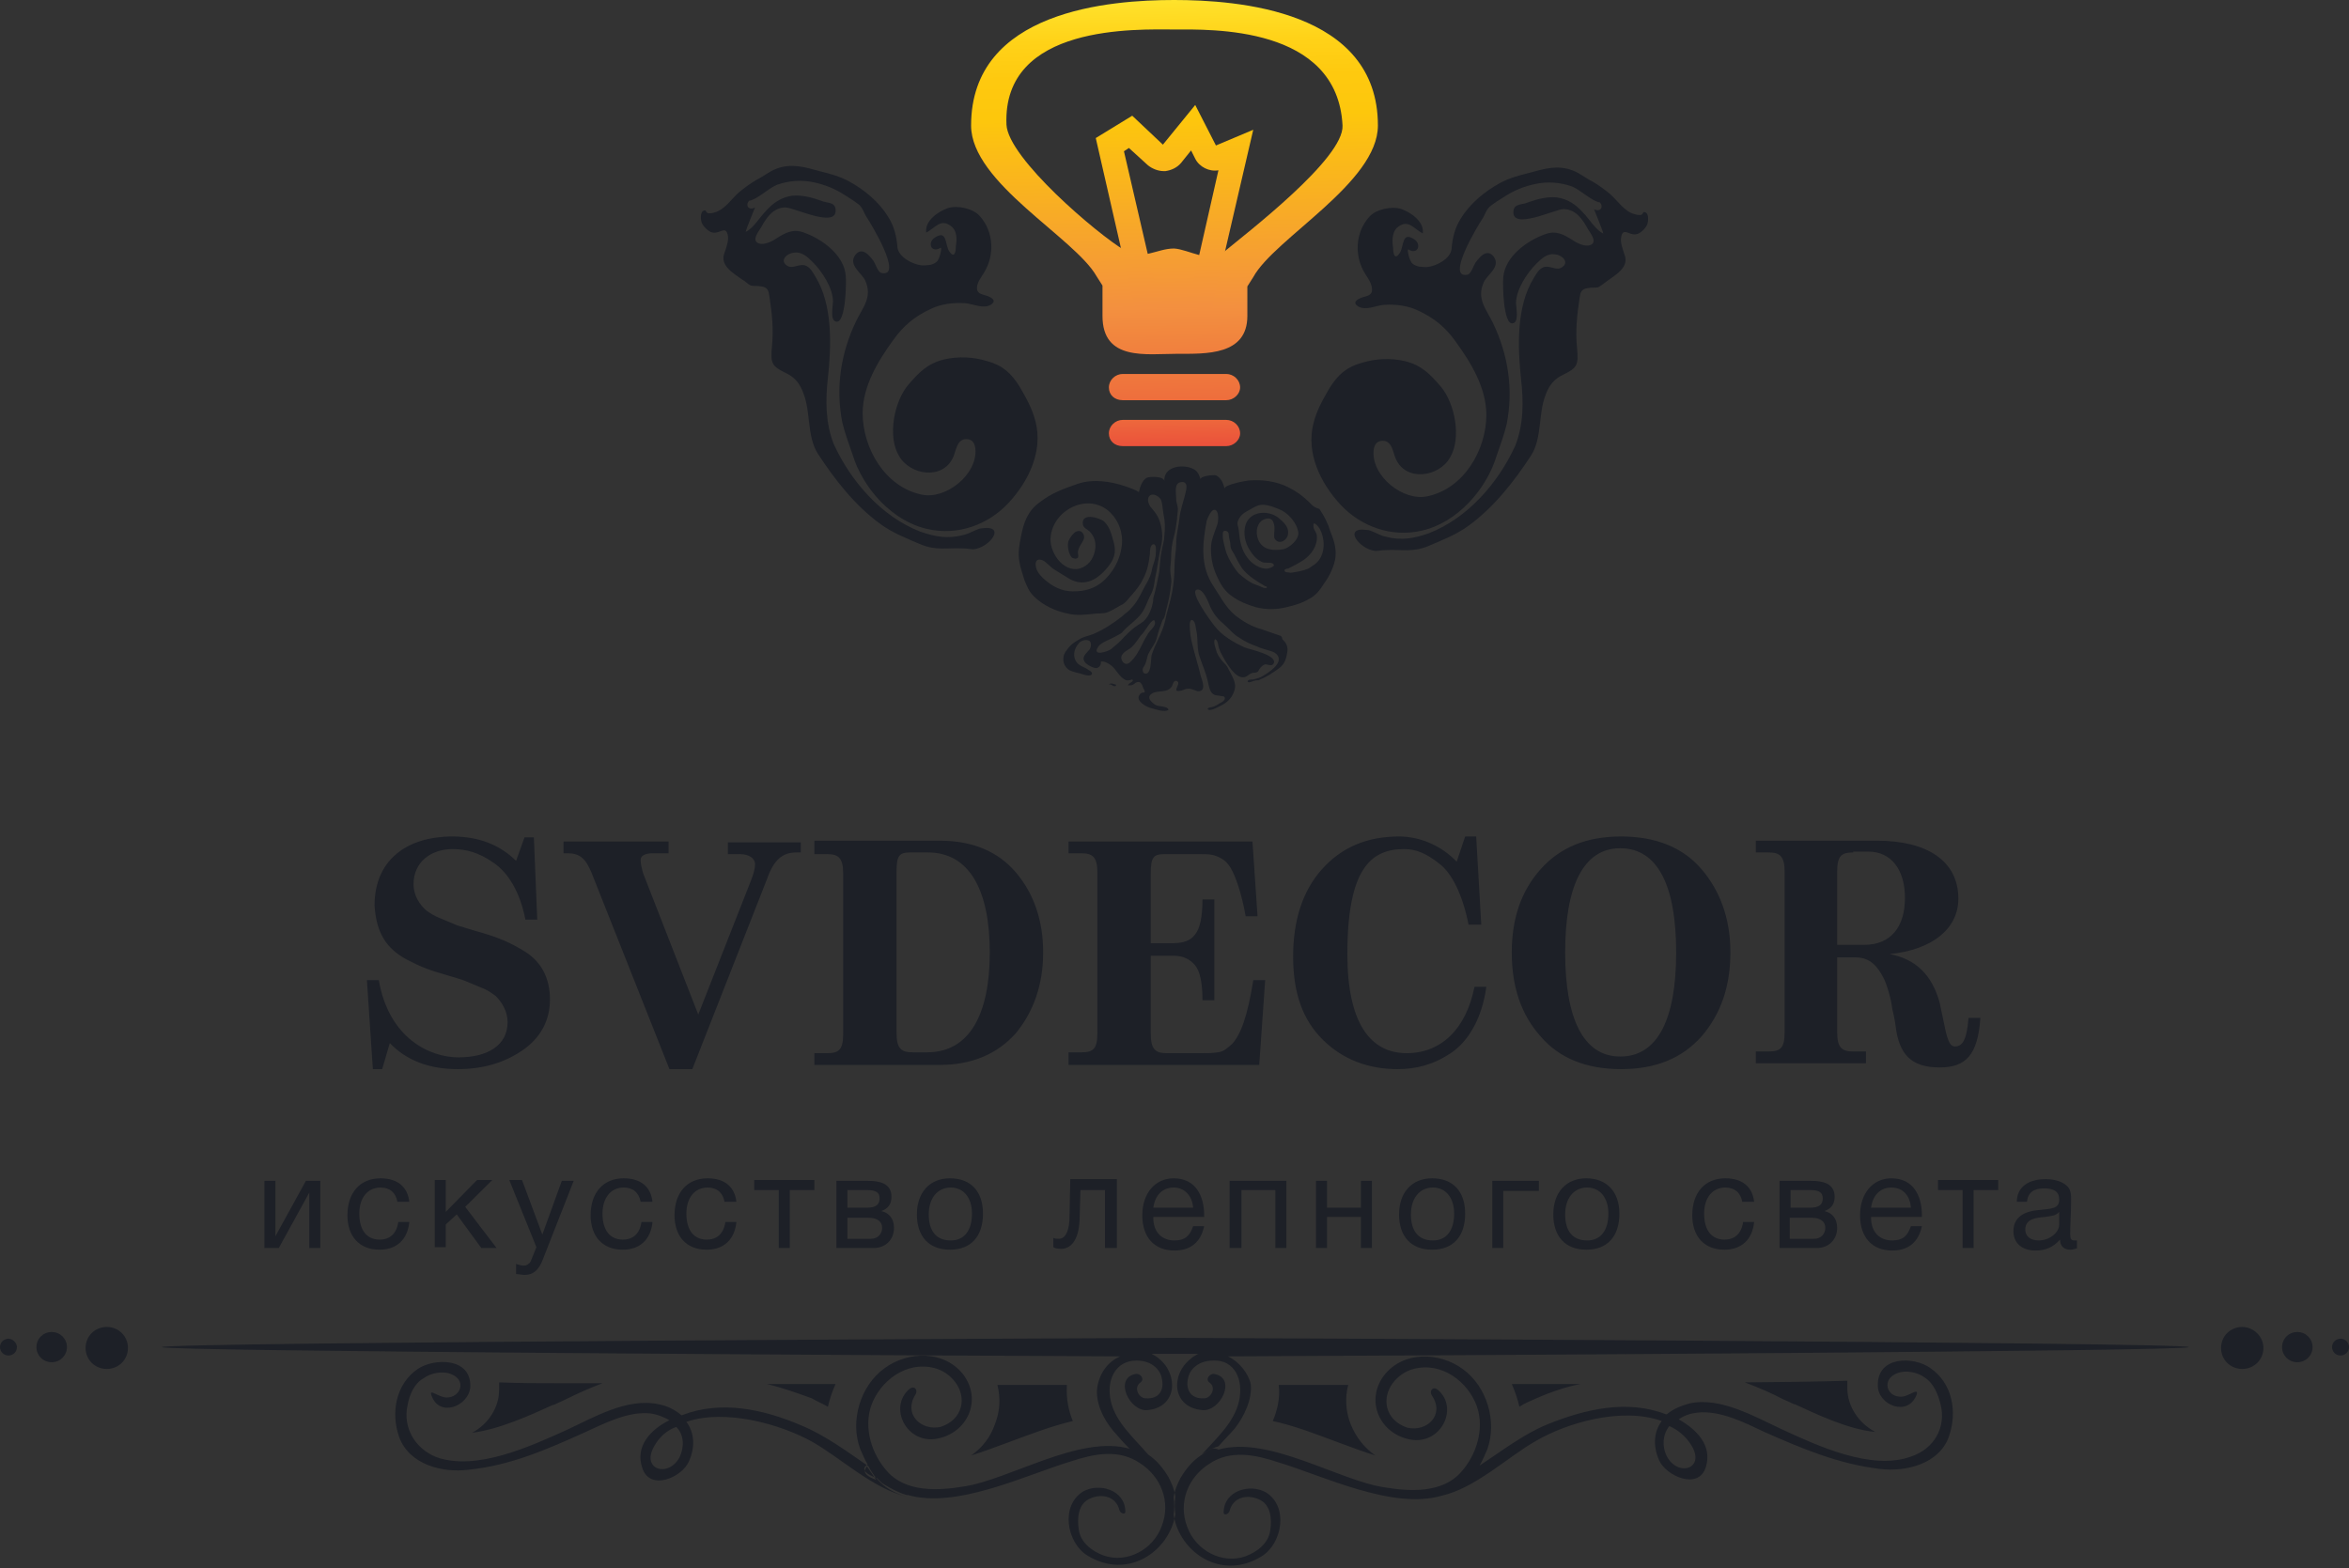 <svg width="358" height="239" viewBox="0 0 358 239" fill="none" xmlns="http://www.w3.org/2000/svg">
<rect x="0" y="0" width="358" height="239" fill="#333333" stroke="none"/>
<path d="M10.203 205.333C10.203 206.613 9.17 207.637 7.878 207.637C6.587 207.637 5.553 206.613 5.553 205.333C5.553 204.052 6.587 203.028 7.878 203.028C9.17 203.028 10.203 204.052 10.203 205.333ZM138.189 228.119C133.152 226.967 128.115 222.23 123.854 219.798C119.075 217.11 110.551 214.678 104.61 216.726C105.773 218.262 106.031 220.438 104.998 222.742C103.965 225.175 99.057 227.351 97.895 223.766C96.732 220.438 99.186 217.878 102.027 216.47C101.123 215.958 100.09 215.574 99.186 215.446C95.699 215.062 92.083 216.982 88.983 218.39C83.301 220.95 77.748 223.382 71.419 224.022C67.416 224.534 62.379 223.254 60.829 219.03C59.538 215.318 60.312 210.965 63.67 208.661C66.124 206.997 71.807 206.869 71.677 211.349C71.548 214.293 66.899 216.214 65.737 212.629C65.349 211.605 66.899 213.013 68.061 213.013C70.257 213.013 71.161 210.325 68.707 209.429C67.416 208.917 65.608 209.301 64.574 210.069C63.154 210.837 62.379 212.629 62.12 214.165C61.346 217.622 63.283 220.822 66.511 222.102C72.582 224.278 80.847 220.438 86.271 218.006C90.404 216.086 95.57 213.013 100.348 214.037C101.769 214.293 102.931 214.934 103.835 215.702C103.835 215.702 103.835 215.702 103.965 215.702C109.905 213.397 116.363 214.806 122.045 217.238C125.791 218.774 129.019 221.206 132.377 223.51C133.669 226.071 135.735 227.479 138.189 228.119ZM103.061 217.494C101.64 218.006 100.478 219.03 99.703 220.438C97.636 224.022 101.898 225.303 103.577 222.102C104.352 220.438 104.223 218.646 103.061 217.494ZM1.291 204.052C0.646 204.052 0 204.564 0 205.333C0 205.973 0.517 206.613 1.291 206.613C1.937 206.613 2.583 206.101 2.583 205.333C2.583 204.692 1.937 204.052 1.291 204.052ZM265.917 210.709C267.983 211.477 270.05 212.373 271.729 213.269C272.374 213.525 272.891 213.781 273.408 214.037H273.537C276.895 215.574 281.673 217.878 285.806 218.262C283.352 216.982 281.544 214.421 281.544 211.605C281.544 211.221 281.544 210.837 281.544 210.453C278.574 210.581 267.983 210.709 265.917 210.709ZM16.273 202.26C14.465 202.26 13.044 203.668 13.044 205.461C13.044 207.253 14.465 208.661 16.273 208.661C18.081 208.661 19.501 207.253 19.501 205.461C19.501 203.668 18.081 202.26 16.273 202.26ZM187.136 206.741C218.778 206.613 333.591 205.973 333.591 205.333C333.591 204.564 180.033 203.924 179.129 203.924C178.354 203.924 24.667 204.564 24.667 205.333C24.667 205.973 138.447 206.613 170.734 206.741C168.926 207.509 167.635 209.173 167.247 211.349C166.86 213.653 168.152 216.342 169.701 218.134C170.476 219.03 171.251 219.926 172.155 220.822C164.535 218.646 153.816 225.559 146.842 226.583C142.968 227.223 138.06 227.479 135.219 224.278C132.894 221.718 131.602 217.75 132.765 214.293C134.056 210.581 138.06 207.381 142.451 208.533C144.905 209.173 147.1 211.733 146.455 214.421C146.067 215.958 144.905 216.982 143.355 217.494C140.385 218.134 137.672 215.574 139.481 212.629C139.997 211.861 139.351 211.093 138.576 211.733C135.348 214.549 138.189 220.182 142.838 219.286C147.488 218.39 149.683 213.397 146.842 209.557C143.872 205.717 138.318 205.973 134.831 208.533C131.086 211.221 129.536 216.598 131.086 220.822C131.473 221.718 131.861 222.614 132.248 223.254C131.602 223.51 131.086 224.406 133.669 225.303C133.798 225.431 134.315 225.943 134.444 226.071C137.285 227.863 138.706 227.991 138.318 227.863C145.809 230.039 156.399 224.791 163.244 222.742C166.731 221.59 170.476 220.822 173.705 222.998C176.934 225.047 178.483 228.887 177.063 232.599C175.771 236.184 171.768 238.36 168.152 237.08C166.473 236.44 164.665 235.16 164.406 233.111C164.148 231.447 164.277 229.143 166.214 228.375C168.022 227.607 170.089 228.119 170.605 230.167C170.734 230.679 171.509 230.935 171.509 230.423C171.509 227.095 167.506 225.943 165.052 227.351C161.565 229.527 162.598 235.16 165.698 237.08C171.897 240.92 178.225 236.44 179.129 230.807C179 229.911 179 229.015 179.129 228.119C179 227.095 178.613 226.199 178.096 225.175C177.192 223.638 176.159 222.486 174.996 221.718C172.801 219.158 170.089 216.854 169.314 213.653C168.539 210.453 169.96 207.381 173.188 207.381C175.9 207.381 176.934 209.173 177.063 210.069C177.45 211.733 176.804 213.269 174.609 213.141C173.576 213.141 172.672 211.477 173.834 210.709C174.48 210.197 173.834 209.301 173.059 209.429C169.701 210.069 172.155 215.19 174.867 214.934C179.387 214.549 179.646 209.557 176.675 207.125C176.288 206.741 175.9 206.613 175.513 206.357C177.838 206.357 179.258 206.357 179.258 206.357C179.387 206.357 180.55 206.357 182.616 206.357C182.229 206.613 181.841 206.741 181.454 207.125C178.354 209.557 178.613 214.549 183.262 214.934C185.974 215.19 188.557 210.069 185.07 209.429C184.424 209.301 183.649 210.197 184.295 210.709C185.457 211.477 184.553 213.141 183.52 213.141C181.325 213.269 180.679 211.605 181.066 210.069C181.196 209.173 182.229 207.381 184.941 207.381C188.17 207.253 189.59 210.325 188.815 213.653C188.04 216.854 185.457 219.158 183.133 221.718C183.908 221.206 184.812 220.694 185.716 220.438C186.491 219.542 187.395 218.646 188.17 217.75C189.59 215.958 190.882 213.269 190.623 210.965C190.236 209.301 188.815 207.509 187.136 206.741ZM148.004 221.846C149.683 221.334 151.75 220.566 153.816 219.798C156.916 218.646 160.273 217.366 163.502 216.598C162.856 215.062 162.469 213.141 162.598 211.093C159.499 211.093 155.882 211.093 152.008 211.093C152.525 213.141 152.395 215.19 151.62 217.11C150.975 219.03 149.683 220.694 148.004 221.846ZM350.122 203.028C348.83 203.028 347.797 204.052 347.797 205.333C347.797 206.613 348.83 207.637 350.122 207.637C351.413 207.637 352.447 206.613 352.447 205.333C352.447 204.052 351.413 203.028 350.122 203.028ZM341.727 202.26C339.919 202.26 338.499 203.668 338.499 205.461C338.499 207.253 339.919 208.661 341.727 208.661C343.535 208.661 344.956 207.253 344.956 205.461C344.956 203.668 343.406 202.26 341.727 202.26ZM356.709 204.052C356.063 204.052 355.417 204.564 355.417 205.333C355.417 205.973 355.934 206.613 356.709 206.613C357.354 206.613 358 206.101 358 205.333C358 204.692 357.483 204.052 356.709 204.052ZM71.936 218.39C76.069 217.878 80.847 215.702 84.205 214.165H84.334C84.851 213.909 85.496 213.653 86.013 213.397C87.821 212.501 89.758 211.605 91.825 210.837C89.758 210.837 87.692 210.837 85.496 210.837C82.268 210.837 79.168 210.837 76.069 210.709C76.069 211.093 76.069 211.477 76.069 211.861C76.069 214.549 74.39 217.11 71.936 218.39ZM234.146 213.141C236.471 212.117 238.796 211.349 240.862 210.965C237.246 210.965 233.759 210.965 230.401 210.965C230.918 212.117 231.305 213.269 231.563 214.421C232.338 213.909 233.242 213.525 234.146 213.141ZM126.178 214.421C126.437 213.269 126.824 212.117 127.341 210.965C123.854 210.965 120.367 210.965 116.88 210.965C119.075 211.477 121.271 212.245 123.724 213.141C124.37 213.525 125.274 213.909 126.178 214.421ZM203.797 219.798C205.863 220.566 207.929 221.334 209.608 221.846C207.929 220.694 206.638 219.03 205.863 217.11C205.088 215.19 204.959 213.013 205.475 211.093C201.601 211.093 197.985 211.093 194.885 211.093C195.144 213.141 194.627 215.062 193.981 216.598C197.468 217.366 200.697 218.646 203.797 219.798ZM185.716 220.95C193.335 218.774 204.055 225.687 211.029 226.711C214.903 227.351 219.811 227.607 222.652 224.406C224.977 221.846 226.268 217.878 225.106 214.421C223.815 210.709 219.811 207.509 215.42 208.661C212.966 209.301 210.771 211.861 211.416 214.549C211.804 216.086 212.966 217.11 214.516 217.622C217.486 218.262 220.198 215.702 218.261 212.757C217.745 211.989 218.39 211.221 219.165 211.861C222.394 214.678 219.553 220.31 214.903 219.414C210.254 218.518 208.058 213.525 210.9 209.685C213.87 205.845 219.424 206.101 222.911 208.661C226.656 211.349 228.206 216.726 226.656 220.95C226.268 221.846 225.881 222.742 225.494 223.382C228.851 221.206 232.08 218.646 235.825 217.11C241.508 214.806 247.965 213.269 253.906 215.574C253.906 215.574 253.906 215.574 254.035 215.574C254.939 214.806 256.102 214.293 257.522 213.909C262.172 212.885 267.467 215.958 271.6 217.878C276.895 220.31 285.289 224.278 291.359 221.974C294.717 220.822 296.654 217.622 295.75 214.037C295.363 212.501 294.717 210.837 293.297 209.941C292.263 209.173 290.455 208.789 289.164 209.301C286.71 210.197 287.485 213.013 289.81 212.885C290.843 212.885 292.392 211.477 292.134 212.501C290.843 216.086 286.193 214.165 286.193 211.221C286.064 206.613 291.747 206.741 294.201 208.533C297.558 210.837 298.333 215.19 297.042 218.902C295.621 223.126 290.455 224.406 286.452 223.894C280.123 223.126 274.699 220.822 268.887 218.262C265.917 216.854 262.172 214.934 258.685 215.318C257.652 215.446 256.747 215.702 255.843 216.342C258.556 217.878 261.009 220.31 259.976 223.638C258.814 227.223 253.906 224.919 252.873 222.614C251.84 220.31 252.098 218.134 253.26 216.598C247.19 214.421 238.796 216.854 234.017 219.67C229.755 222.102 224.848 226.839 219.682 227.991C212.191 230.167 201.601 224.919 194.756 222.87C191.269 221.718 187.524 220.95 184.295 223.126C181.066 225.175 179.517 229.015 180.937 232.727C182.229 236.312 186.232 238.488 189.848 237.208C191.527 236.568 193.335 235.288 193.594 233.239C193.852 231.575 193.723 229.271 191.786 228.503C189.978 227.735 187.911 228.247 187.395 230.295C187.266 230.807 186.491 231.063 186.491 230.551C186.491 227.223 190.494 226.071 192.948 227.479C196.435 229.655 195.402 235.288 192.302 237.208C186.103 241.048 179.775 236.568 178.871 230.935C179 230.039 179 229.143 178.871 228.247C179 227.223 179.387 226.327 179.904 225.303C180.808 223.766 181.841 222.614 183.004 221.846C184.166 221.206 184.553 220.438 185.716 220.95ZM254.035 221.974C255.714 225.175 259.976 223.894 257.781 220.31C257.006 219.03 255.843 218.006 254.423 217.366C253.39 218.646 253.26 220.438 254.035 221.974ZM132.119 223.51C131.99 223.766 130.957 224.663 133.54 225.559L132.119 223.51Z" fill="#1D2027"/>
<path d="M79.556 160.144C76.714 162.064 73.486 162.961 69.74 162.961C65.478 162.961 61.991 161.68 59.408 158.992L58.246 162.961H56.825L55.921 149.391H57.73C59.279 158.352 65.608 161.168 69.869 161.168C74.26 161.168 77.36 159.376 77.36 155.792C77.36 154.128 76.456 152.719 75.552 151.823C75.035 151.439 74.39 150.927 73.356 150.543C72.452 150.159 71.548 149.775 70.903 149.519C70.257 149.263 69.353 149.007 68.061 148.623C65.349 147.855 64.058 147.343 61.862 146.191C58.892 144.527 57.342 142.222 57.084 137.998C57.084 131.213 61.862 127.501 68.965 127.501C72.969 127.501 76.198 128.781 78.651 131.213L79.943 127.629H81.364L81.88 140.174H80.072C79.297 136.078 77.489 133.006 75.165 131.469C72.969 129.933 71.032 129.421 68.965 129.421C65.737 129.421 63.025 131.341 63.025 134.798C63.025 136.462 63.929 137.87 64.962 138.766C65.478 139.15 66.253 139.662 67.287 140.046L69.74 141.07L72.711 141.966C75.939 142.863 77.748 143.631 80.201 145.167C82.526 146.703 83.817 149.135 83.817 152.335C83.817 155.536 82.397 158.224 79.556 160.144ZM122.045 129.933H121.4C119.204 129.933 117.913 131.085 116.88 134.03L105.514 162.961H102.027L90.146 133.006C89.242 130.829 88.338 130.061 86.53 130.061H85.884V128.269H101.898V130.061H99.445C98.282 130.061 97.636 130.445 97.636 131.085C97.636 131.597 97.766 132.237 98.024 133.134L106.419 154.64L114.426 134.286C114.813 133.262 115.071 132.493 115.071 131.725C115.071 130.829 114.167 130.189 112.747 130.189H110.939V128.397H122.045V129.933ZM124.112 128.141H143.226C148.263 128.141 152.137 129.805 154.849 133.006C157.561 136.206 158.982 140.302 158.982 145.167C158.982 150.031 157.561 154.128 154.849 157.456C152.008 160.656 148.134 162.32 143.226 162.32H124.112V160.528H126.049C127.857 160.528 128.503 160.016 128.503 157.584V133.134C128.503 130.701 127.728 130.189 126.049 130.189H124.112V128.141ZM138.706 129.933C137.027 129.933 136.639 130.445 136.639 132.878V157.456C136.639 159.888 137.414 160.4 139.093 160.4H141.289C147.746 160.4 150.846 154.64 150.846 145.167C150.846 135.694 147.746 129.933 141.418 129.933H138.706ZM162.856 162.192V160.4H164.794C166.602 160.4 167.247 159.888 167.247 157.456V133.006C167.247 130.573 166.473 130.061 164.794 130.061H162.856V128.269H190.882L191.657 139.662H189.849C189.203 136.078 188.299 133.518 187.524 132.237C187.136 131.597 186.62 131.085 186.103 130.829C184.941 130.189 184.295 130.189 182.745 130.189H177.45C175.771 130.189 175.384 130.701 175.384 133.134V143.759H178.871C180.292 143.759 181.454 143.375 182.1 142.478C182.874 141.582 183.262 139.79 183.262 137.102H185.07V152.463H183.262C183.262 149.775 182.874 147.983 182.1 147.087C181.325 146.191 180.292 145.679 178.871 145.679H175.384V157.584C175.384 160.016 176.159 160.528 177.838 160.528H183.004C184.295 160.528 184.683 160.528 185.587 160.4C186.62 160.272 187.007 159.76 187.782 159.12C189.074 157.712 190.107 155.024 191.011 149.391H192.819L191.915 162.32H162.856V162.192ZM222.007 131.341L223.298 127.501H224.977L225.752 140.942H223.815C222.911 136.334 221.232 133.006 219.294 131.597C217.357 130.061 215.807 129.421 213.999 129.421C208.962 129.421 205.346 132.365 205.346 145.423C205.346 155.92 208.833 160.528 214.387 160.528C219.553 160.528 223.427 156.944 224.719 150.415H226.527C225.881 155.152 223.815 158.736 221.102 160.528C218.39 162.32 215.807 162.961 212.966 162.961C208.446 162.961 204.571 161.424 201.601 158.48C198.501 155.408 197.081 151.311 197.081 145.807C197.081 140.302 198.501 135.822 201.472 132.493C204.442 129.165 208.317 127.501 213.224 127.501C216.453 127.501 219.682 128.909 222.007 131.341ZM263.722 145.167C263.722 150.287 262.301 154.512 259.33 157.968C256.36 161.296 252.356 162.961 247.061 162.961C241.766 162.961 237.633 161.296 234.792 157.968C231.822 154.64 230.401 150.415 230.401 145.167C230.401 140.046 231.822 135.822 234.792 132.493C237.763 129.165 241.766 127.501 247.061 127.501C252.356 127.501 256.489 129.165 259.33 132.493C262.172 135.822 263.722 140.046 263.722 145.167ZM238.538 145.167C238.538 155.152 241.25 161.04 246.932 161.04C252.744 161.04 255.456 155.152 255.456 145.167C255.456 135.182 252.744 129.293 246.932 129.293C241.25 129.293 238.538 135.182 238.538 145.167ZM301.82 155.152C301.433 160.784 299.625 162.704 295.621 162.704C291.23 162.704 289.422 160.656 288.906 156.432C288.776 155.28 288.518 154.384 288.389 153.744C288.26 152.463 287.614 150.159 287.097 149.135C286.193 147.343 285.031 145.935 282.836 145.935H279.994V157.328C279.994 159.76 280.769 160.272 282.448 160.272H284.385V162.064H267.596V160.272H269.533C271.341 160.272 271.987 159.76 271.987 157.328V132.878C271.987 130.445 271.212 129.933 269.533 129.933H267.596V128.141H286.064C293.684 128.141 298.463 131.213 298.463 136.974C298.463 141.582 294.459 144.783 288.001 145.423C292.005 146.191 294.459 148.623 295.621 152.848C295.75 153.616 296.009 154.64 296.267 155.92C296.784 158.608 297.171 159.504 297.946 159.504C299.108 159.504 299.754 158.48 300.012 155.152H301.82ZM282.448 129.933C280.64 129.933 279.994 130.445 279.994 132.878V144.015H284.127C288.131 144.015 290.326 141.326 290.326 136.846C290.326 132.621 288.26 129.805 284.773 129.805H282.448V129.933Z" fill="#1D2027"/>
<path d="M40.294 190.227V179.986H41.973V188.435L46.623 179.986H48.818V190.227H47.139V181.778L42.49 190.227H40.294ZM57.859 190.483C54.63 190.483 52.951 188.307 52.951 185.235C52.951 181.778 54.888 179.602 57.988 179.602C60.571 179.602 62.121 180.882 62.379 183.186H60.571C60.312 181.778 59.408 181.01 57.988 181.01C56.051 181.01 54.759 182.546 54.759 184.979C54.759 187.539 55.921 188.947 57.859 188.947C59.408 188.947 60.442 188.051 60.7 186.259H62.379C62.121 188.947 60.442 190.483 57.859 190.483ZM73.356 190.227L69.611 185.107L67.932 186.643V190.099H66.253V179.858H67.932V184.723L72.711 179.858H75.035L70.903 183.954L75.681 190.227H73.356ZM82.913 191.507C82.397 192.915 81.751 194.324 79.943 194.324C79.556 194.324 79.039 194.195 78.652 194.195V192.659C79.168 192.787 79.427 192.915 79.814 192.915C80.331 192.915 80.847 192.531 80.976 192.019L81.751 190.099L77.618 179.858H79.556L82.655 188.179L85.626 179.986H87.434L82.913 191.507ZM94.924 190.483C91.696 190.483 90.017 188.307 90.017 185.235C90.017 181.778 91.954 179.602 95.053 179.602C97.636 179.602 99.186 180.882 99.445 183.186H97.636C97.378 181.778 96.474 181.01 95.053 181.01C93.116 181.01 91.825 182.546 91.825 184.979C91.825 187.539 92.987 188.947 94.924 188.947C96.474 188.947 97.507 188.051 97.766 186.259H99.445C99.186 188.947 97.507 190.483 94.924 190.483ZM107.71 190.483C104.481 190.483 102.802 188.307 102.802 185.235C102.802 181.778 104.74 179.602 107.839 179.602C110.422 179.602 111.972 180.882 112.23 183.186H110.422C110.164 181.778 109.26 181.01 107.839 181.01C105.902 181.01 104.61 182.546 104.61 184.979C104.61 187.539 105.773 188.947 107.71 188.947C109.26 188.947 110.293 188.051 110.551 186.259H112.23C111.972 188.947 110.293 190.483 107.71 190.483ZM120.367 181.394V190.227H118.688V181.394H114.942V179.858H124.112V181.394H120.367ZM127.47 179.986H132.248C134.056 179.986 135.864 180.37 135.864 182.418C135.864 183.57 135.348 184.211 134.315 184.595C135.477 184.851 136.252 185.747 136.252 187.155C136.252 188.947 134.96 190.227 133.152 190.227H127.47V179.986ZM134.056 182.674C134.056 181.778 133.54 181.394 132.119 181.394H129.149V184.082H132.119C133.54 184.082 134.056 183.57 134.056 182.674ZM129.149 188.819H132.765C133.798 188.819 134.444 188.051 134.444 187.155C134.444 186.259 133.798 185.619 132.377 185.619H129.149V188.819ZM149.812 184.979C149.812 188.435 148.004 190.483 144.776 190.483C141.547 190.483 139.739 188.435 139.739 185.107C139.739 181.778 141.676 179.602 144.776 179.602C148.004 179.602 149.812 181.65 149.812 184.979ZM141.547 185.107C141.547 187.667 142.709 189.075 144.905 189.075C146.971 189.075 148.134 187.539 148.134 184.979C148.134 182.546 146.842 181.01 144.905 181.01C142.838 181.01 141.547 182.674 141.547 185.107ZM170.089 190.227H168.41V181.394H164.665L164.535 185.875C164.406 189.203 163.115 190.355 161.694 190.355C161.178 190.355 160.661 190.227 160.532 190.099V188.691C160.79 188.819 161.178 188.819 161.436 188.819C162.082 188.819 162.856 188.179 162.986 186.003L163.115 179.73H170.218V190.227H170.089ZM179 190.611C175.9 190.611 174.092 188.563 174.092 185.235C174.092 181.906 176.03 179.602 178.871 179.602C182.229 179.602 183.52 182.29 183.52 185.235V185.491H175.771V185.619C175.771 187.795 177.063 189.075 179 189.075C180.55 189.075 181.325 188.435 181.841 186.899H183.52C183.004 189.331 181.454 190.611 179 190.611ZM178.871 181.01C177.192 181.01 176.03 182.162 175.771 184.082H181.841C181.712 182.29 180.55 181.01 178.871 181.01ZM187.395 190.227V179.986H196.048V190.227H194.369V181.394H189.203V190.227H187.395ZM200.568 190.227V179.986H202.247V184.082H207.413V179.986H209.092V190.227H207.413V185.491H202.247V190.227H200.568ZM223.298 184.979C223.298 188.435 221.49 190.483 218.261 190.483C215.033 190.483 213.224 188.435 213.224 185.107C213.224 181.778 215.162 179.602 218.261 179.602C221.49 179.602 223.298 181.65 223.298 184.979ZM215.033 185.107C215.033 187.667 216.195 189.075 218.39 189.075C220.457 189.075 221.619 187.539 221.619 184.979C221.619 182.546 220.328 181.01 218.39 181.01C216.324 181.01 215.033 182.674 215.033 185.107ZM229.11 181.394V190.227H227.431V179.986H234.534V181.522H229.11V181.394ZM246.803 184.979C246.803 188.435 244.995 190.483 241.766 190.483C238.538 190.483 236.73 188.435 236.73 185.107C236.73 181.778 238.667 179.602 241.766 179.602C244.866 179.602 246.803 181.65 246.803 184.979ZM238.538 185.107C238.538 187.667 239.7 189.075 241.895 189.075C243.962 189.075 245.124 187.539 245.124 184.979C245.124 182.546 243.833 181.01 241.895 181.01C239.829 181.01 238.538 182.674 238.538 185.107ZM262.818 190.483C259.589 190.483 257.91 188.307 257.91 185.235C257.91 181.778 259.847 179.602 262.947 179.602C265.53 179.602 267.079 180.882 267.338 183.186H265.53C265.271 181.778 264.367 181.01 262.947 181.01C261.009 181.01 259.718 182.546 259.718 184.979C259.718 187.539 260.88 188.947 262.818 188.947C264.367 188.947 265.4 188.051 265.659 186.259H267.338C267.079 188.947 265.4 190.483 262.818 190.483ZM271.212 179.986H275.991C277.799 179.986 279.607 180.37 279.607 182.418C279.607 183.57 279.09 184.211 278.057 184.595C279.219 184.851 279.994 185.747 279.994 187.155C279.994 188.947 278.703 190.227 276.895 190.227H271.212V179.986ZM277.799 182.674C277.799 181.778 277.282 181.394 275.862 181.394H272.891V184.082H275.862C277.282 184.082 277.799 183.57 277.799 182.674ZM272.891 188.819H276.507C277.54 188.819 278.186 188.051 278.186 187.155C278.186 186.259 277.54 185.619 276.12 185.619H272.762V188.819H272.891ZM288.389 190.611C285.289 190.611 283.481 188.563 283.481 185.235C283.481 181.906 285.419 179.602 288.26 179.602C291.618 179.602 292.909 182.29 292.909 185.235V185.491H285.16V185.619C285.16 187.795 286.452 189.075 288.389 189.075C289.939 189.075 290.714 188.435 291.23 186.899H292.909C292.393 189.331 290.843 190.611 288.389 190.611ZM288.26 181.01C286.581 181.01 285.419 182.162 285.16 184.082H291.23C291.101 182.29 290.068 181.01 288.26 181.01ZM300.787 181.394V190.227H299.108V181.394H295.363V179.858H304.533V181.394H300.787ZM316.672 190.227C316.285 190.355 315.898 190.483 315.51 190.483C314.606 190.483 313.96 189.971 313.96 188.947C312.927 190.099 311.765 190.611 310.215 190.611C308.149 190.611 306.857 189.459 306.857 187.667C306.857 185.875 308.02 184.723 310.473 184.467C312.927 184.211 313.831 184.211 313.831 182.802C313.831 181.65 313.056 181.138 311.507 181.138C309.957 181.138 309.053 181.778 308.924 183.186H307.374C307.374 181.01 309.053 179.73 311.765 179.73C313.185 179.73 314.348 180.114 314.994 180.754C315.768 181.394 315.639 182.546 315.639 183.442C315.639 184.979 315.51 186.515 315.51 188.051C315.51 188.819 315.639 189.075 316.156 189.075C316.285 189.075 316.414 189.075 316.543 189.075V190.227H316.672ZM311.636 185.491C310.344 185.619 308.665 185.747 308.665 187.411C308.665 188.435 309.44 189.075 310.732 189.075C312.281 189.075 313.831 187.923 313.831 186.643V184.723C313.315 185.363 312.411 185.363 311.636 185.491Z" fill="#1D2027"/>
<path d="M144.905 34.436C143.355 33.284 142.58 34.692 141.16 35.46C140.901 33.668 142.968 32.26 144.388 31.747C145.809 31.235 148.263 31.747 149.296 32.9C151.492 35.332 151.621 38.916 149.942 41.604C149.554 42.245 149.038 42.885 148.909 43.653C148.779 44.677 149.425 44.805 150.329 45.061C151.104 45.317 152.008 45.829 150.975 46.469C149.813 47.109 148.392 46.341 147.101 46.213C145.292 46.085 143.355 46.341 141.805 47.109C139.352 48.261 137.673 49.669 136.123 51.846C133.798 55.046 131.474 58.886 131.474 62.983C131.474 68.231 134.831 74.248 140.514 75.4C144.13 76.168 149.038 72.328 148.65 68.359C148.521 67.335 148.005 66.823 146.971 66.951C145.809 67.207 145.68 68.743 145.292 69.639C143.743 73.224 138.706 72.456 137.027 69.511C135.219 66.567 136.252 61.19 138.448 58.63C139.997 56.838 141.289 55.43 143.872 54.79C146.067 54.278 148.392 54.406 150.458 55.046C152.783 55.686 154.075 56.838 155.366 58.886C156.399 60.678 157.303 62.215 157.82 64.263C158.982 68.743 156.787 73.352 153.687 76.68C150.588 80.008 145.938 81.672 141.418 80.648C135.994 79.496 131.474 74.376 129.924 69.255C129.407 67.719 128.761 66.055 128.374 64.391C127.341 59.142 128.116 53.894 130.44 49.029C131.474 46.853 133.023 45.317 131.861 42.757C131.344 41.605 129.278 40.452 130.311 38.916C131.344 37.508 132.507 38.916 133.152 39.812C133.411 40.196 133.798 41.476 134.315 41.604C137.802 42.373 132.636 33.924 132.119 33.156C131.603 32.388 131.603 31.875 130.957 31.235C130.311 30.723 129.536 30.211 128.891 29.827C127.341 28.803 125.791 28.163 123.983 27.779C122.175 27.395 120.238 27.523 118.43 28.163C117.138 28.675 115.33 30.467 114.168 30.595C113.522 31.363 114.168 32.132 115.072 31.619C115.072 31.619 113.651 35.076 113.651 35.332C114.813 34.82 115.847 33.028 116.751 32.132C117.913 30.851 119.075 30.083 120.754 29.827C122.175 29.699 123.725 30.083 125.145 30.595C125.92 30.979 127.212 30.723 127.341 31.875C127.728 34.948 121.013 31.619 119.721 31.619C117.784 31.619 116.751 33.284 115.976 34.692C115.588 35.332 114.426 36.74 115.717 37.124C116.492 37.38 117.784 36.74 118.3 36.356C119.721 35.46 120.883 34.82 122.562 35.46C125.404 36.484 128.632 38.916 128.891 41.989C129.02 43.013 128.891 49.285 127.47 49.029C126.437 48.901 126.953 46.597 126.953 45.957C126.953 43.909 125.274 41.348 123.854 39.94C123.079 39.172 122.175 38.276 120.883 38.532C119.85 38.66 118.688 39.812 120.108 40.58C120.883 40.964 121.787 40.196 122.691 40.452C123.466 40.708 123.854 41.476 124.241 42.117C126.953 46.469 126.695 52.742 126.178 57.606C125.791 60.934 125.791 64.519 127.083 67.719C129.665 73.352 134.315 78.728 140.256 81.032C142.451 81.8 144.388 82.184 146.842 81.544C147.488 81.416 148.134 81.032 148.779 80.776C149.038 80.648 149.425 80.52 149.684 80.52C153.429 80.008 150.846 83.465 148.392 83.721C147.875 83.721 147.359 83.593 146.842 83.593C144.259 83.465 142.709 83.977 140.256 82.953C138.189 82.056 136.123 81.288 134.186 79.88C130.311 77.064 127.212 73.096 124.629 69.127C122.95 66.439 123.596 62.855 122.433 59.91C121.917 58.502 121.142 57.478 119.721 56.838C117.655 55.814 117.396 55.43 117.655 52.742C117.913 50.181 117.655 47.749 117.267 45.189C117.138 44.293 117.009 43.781 115.976 43.653C115.459 43.525 114.943 43.653 114.426 43.525C113.909 43.269 113.651 42.885 113.134 42.629C111.714 41.604 109.647 40.452 110.422 38.532C110.681 37.764 111.068 36.74 110.939 35.972C110.681 34.308 109.777 35.588 108.743 35.46C108.098 35.46 107.194 34.564 106.935 33.924C106.806 33.54 106.677 32.388 107.194 32.132C107.71 31.875 107.452 32.388 107.969 32.516C108.227 32.516 108.485 32.516 108.873 32.388C110.422 32.004 111.456 30.339 112.618 29.315C113.393 28.675 114.426 27.907 115.33 27.395C116.363 26.883 117.267 26.115 118.3 25.731C120.625 24.835 122.691 25.475 125.016 26.115C126.566 26.499 127.987 26.883 129.407 27.651C131.732 28.931 133.927 30.723 135.348 33.028C136.252 34.436 136.64 35.972 136.769 37.636C136.898 39.172 139.093 40.324 140.514 40.452C141.289 40.452 142.064 40.452 142.709 39.94C143.226 39.556 143.614 37.636 143.355 37.764C141.935 38.66 141.289 36.996 142.451 36.228C144.388 34.948 144.001 37.252 144.647 38.276C145.422 39.428 145.68 38.532 145.68 37.508C145.938 36.1 145.68 34.948 144.905 34.436ZM213.095 34.564C214.645 33.412 215.42 34.82 216.841 35.588C217.099 33.796 215.033 32.388 213.612 31.875C212.191 31.363 209.738 31.875 208.704 33.028C206.509 35.46 206.38 39.044 208.059 41.733C208.446 42.373 208.963 43.013 209.092 43.909C209.221 44.933 208.575 45.061 207.671 45.317C206.896 45.573 205.992 46.085 207.025 46.725C208.188 47.365 209.608 46.597 210.9 46.469C212.708 46.341 214.645 46.597 216.195 47.365C218.649 48.517 220.328 49.925 221.878 52.102C224.202 55.302 226.527 59.142 226.527 63.239C226.527 68.487 223.169 74.504 217.486 75.656C213.87 76.424 208.963 72.584 209.35 68.615C209.479 67.591 209.996 67.079 211.029 67.207C212.191 67.463 212.321 68.999 212.708 69.895C214.258 73.48 219.295 72.712 220.974 69.767C222.782 66.823 221.748 61.446 219.553 58.886C218.003 57.094 216.712 55.686 214.129 55.046C211.933 54.534 209.608 54.662 207.542 55.302C205.217 55.942 203.926 57.094 202.634 59.142C201.601 60.934 200.697 62.471 200.181 64.519C199.018 68.999 201.214 73.608 204.313 76.936C207.413 80.264 212.062 81.928 216.582 80.904C222.007 79.752 226.527 74.632 228.077 69.511C228.593 67.975 229.239 66.311 229.626 64.647C230.66 59.398 229.885 54.15 227.56 49.285C226.527 47.109 224.977 45.573 226.139 43.013C226.656 41.861 228.722 40.708 227.689 39.172C226.656 37.764 225.494 39.172 224.848 40.068C224.59 40.452 224.202 41.733 223.686 41.861C220.199 42.629 225.365 34.18 225.881 33.412C226.398 32.644 226.398 32.132 227.044 31.491C227.689 30.979 228.464 30.467 229.11 30.083C230.66 29.059 232.209 28.419 234.018 28.035C235.826 27.651 237.763 27.779 239.571 28.419C240.862 28.931 242.67 30.723 243.833 30.851C244.479 31.619 243.833 32.388 242.929 31.875C242.929 31.875 244.349 35.332 244.349 35.588C243.187 35.076 242.154 33.284 241.25 32.388C240.088 31.107 238.925 30.339 237.246 30.083C235.826 29.955 234.276 30.339 232.855 30.851C232.08 31.235 230.789 30.979 230.66 32.132C230.272 35.204 236.988 31.875 238.279 31.875C240.217 31.875 241.25 33.54 242.025 34.948C242.412 35.588 243.575 36.996 242.283 37.38C241.508 37.636 240.217 36.996 239.7 36.612C238.279 35.716 237.117 35.076 235.438 35.716C232.597 36.74 229.368 39.172 229.11 42.245C228.981 43.269 229.11 49.541 230.531 49.285C231.564 49.157 231.047 46.853 231.047 46.213C231.047 44.165 232.726 41.604 234.147 40.196C234.922 39.428 235.826 38.532 237.117 38.788C238.15 38.916 239.313 40.068 237.892 40.836C237.117 41.22 236.213 40.452 235.309 40.708C234.534 40.964 234.147 41.733 233.759 42.373C231.047 46.725 231.305 52.998 231.822 57.862C232.209 61.19 232.209 64.775 230.918 67.975C228.335 73.608 223.686 78.984 217.745 81.288C215.549 82.056 213.612 82.441 211.158 81.8C210.512 81.672 209.867 81.288 209.221 81.032C208.963 80.904 208.575 80.776 208.317 80.776C204.572 80.264 207.155 83.721 209.608 83.977C210.125 83.977 210.642 83.849 211.158 83.849C213.741 83.721 215.291 84.233 217.745 83.209C219.811 82.312 221.878 81.544 223.815 80.136C227.689 77.32 230.789 73.352 233.372 69.383C235.051 66.695 234.405 63.111 235.567 60.166C236.084 58.758 236.859 57.734 238.279 57.094C240.346 56.07 240.604 55.686 240.346 52.998C240.088 50.437 240.346 48.005 240.733 45.445C240.862 44.549 240.992 44.037 242.025 43.909C242.541 43.781 243.058 43.909 243.575 43.781C244.091 43.525 244.479 43.141 244.866 42.885C246.287 41.861 248.353 40.708 247.578 38.788C247.32 38.02 246.932 36.996 247.062 36.228C247.32 34.564 248.224 35.844 249.257 35.716C249.903 35.716 250.807 34.82 251.065 34.18C251.194 33.796 251.323 32.644 250.807 32.388C250.29 32.132 250.549 32.644 250.032 32.772C249.774 32.772 249.515 32.772 249.128 32.644C247.578 32.26 246.545 30.595 245.383 29.571C244.608 28.931 243.575 28.163 242.67 27.651C241.637 27.139 240.733 26.371 239.7 25.987C237.375 25.091 235.309 25.731 232.984 26.371C231.435 26.755 230.014 27.139 228.593 27.907C226.269 29.187 224.073 30.979 222.652 33.284C221.748 34.692 221.361 36.228 221.232 37.892C221.103 39.428 218.907 40.58 217.486 40.708C216.712 40.708 215.937 40.708 215.291 40.196C214.774 39.812 214.387 37.892 214.645 38.02C216.066 38.916 216.712 37.252 215.549 36.484C213.612 35.204 213.999 37.508 213.354 38.532C212.579 39.684 212.321 38.788 212.321 37.764C212.062 36.356 212.321 35.076 213.095 34.564ZM199.535 76.552C198.631 75.656 197.598 74.888 196.306 74.248C194.498 73.352 192.432 73.096 190.494 73.224C190.107 73.224 186.491 73.864 186.62 74.504C186.491 73.736 186.103 72.84 185.329 72.456C184.941 72.328 182.746 72.584 183.004 73.096C182.616 72.072 182.487 71.688 181.454 71.303C179.904 70.791 177.321 71.175 177.45 73.352C177.45 72.584 175.255 72.584 174.738 72.84C174.093 73.224 173.705 74.248 173.576 75.016C173.059 74.632 172.155 74.376 171.51 74.12C169.185 73.352 166.602 72.968 164.277 73.736C162.082 74.504 160.274 75.144 158.466 76.552C156.658 77.832 156.012 79.624 155.624 81.672C155.366 82.953 155.108 84.233 155.366 85.641C155.495 86.537 155.883 87.561 156.141 88.457C156.528 89.353 156.787 90.121 157.562 90.889C158.982 92.297 160.919 93.194 162.986 93.578C164.148 93.834 165.31 93.706 166.473 93.578C167.248 93.45 168.152 93.578 168.797 93.322C169.443 93.066 170.089 92.682 170.735 92.297C171.639 91.913 171.897 91.273 172.543 90.633C173.189 89.865 173.834 89.097 174.222 88.201C174.867 87.049 175.126 85.641 175.255 84.361C175.255 83.977 175.255 83.081 175.772 82.953C176.288 82.953 176.159 83.849 176.159 84.233C176.159 85.257 175.642 86.153 175.513 87.049C175.255 88.201 174.738 88.841 174.222 89.865C173.705 90.889 173.189 91.913 172.414 92.682C172.026 93.194 171.38 93.578 170.993 93.962C169.702 94.986 168.152 96.01 166.602 96.65C165.956 96.906 165.181 97.034 164.536 97.418C164.148 97.674 163.632 97.93 163.244 98.314C163.115 98.442 162.986 98.57 162.986 98.57C162.598 99.082 162.082 99.594 162.082 100.234C161.953 101.002 162.34 101.771 162.986 102.155C163.502 102.411 164.148 102.539 164.665 102.667C165.052 102.795 165.698 103.051 166.215 102.923C166.731 102.667 166.215 102.283 165.956 102.155C165.31 101.642 164.277 101.514 163.89 100.618C163.502 99.722 163.761 98.826 164.406 98.058C164.794 97.546 165.956 97.29 166.215 97.93C166.344 98.314 166.215 98.698 166.085 98.954C165.827 99.338 164.923 99.978 165.181 100.618C165.31 101.13 166.215 101.642 166.731 101.77C167.248 102.027 167.893 101.514 167.764 100.874C168.281 100.618 169.443 101.386 169.831 101.899C170.347 102.539 170.735 103.179 171.38 103.563C171.768 103.819 172.155 103.691 172.543 103.563C172.543 103.563 172.543 103.563 172.672 103.691C172.543 104.075 172.026 104.075 171.897 104.459C172.026 104.459 172.155 104.459 172.284 104.459C172.543 104.459 172.801 104.331 173.059 104.075C173.576 103.819 173.834 103.947 174.093 104.459C174.093 104.587 174.222 104.715 174.222 104.843C174.867 105.995 174.093 105.227 173.705 105.867C172.93 106.763 174.738 107.787 175.384 107.915C175.901 108.043 177.58 108.683 178.096 108.171C177.838 107.531 176.546 107.787 176.03 107.403C175.642 107.147 174.867 106.507 175.255 105.995C176.03 104.971 177.838 105.867 178.613 104.587C178.742 104.331 178.871 103.563 179.388 103.819C180.163 104.203 178.225 105.739 180.163 105.227C180.55 105.099 180.679 104.971 181.196 104.971C181.583 104.971 182.1 105.227 182.487 105.355C183.908 105.483 183.262 103.819 183.004 103.051C182.616 101.386 182.1 99.85 181.712 98.186C181.454 97.29 181.325 96.138 181.325 95.242C181.325 94.602 181.583 94.218 181.971 94.73C182.229 95.114 182.229 95.754 182.358 96.266C182.616 97.546 182.358 98.954 182.875 100.234C183.262 101.386 183.779 102.539 184.037 103.691C184.295 104.587 184.295 105.867 185.458 105.995C185.716 105.995 186.103 106.123 186.362 106.123C186.62 106.123 186.749 106.379 186.62 106.635C186.491 106.891 186.233 107.019 185.974 107.147C185.587 107.403 185.199 107.659 184.683 107.787C184.554 107.787 183.779 107.915 184.166 108.171C184.554 108.427 185.845 107.659 186.362 107.403C187.266 106.891 187.911 106.123 188.17 105.099C188.428 104.203 187.911 103.307 187.524 102.539C187.266 102.155 187.137 101.642 186.749 101.258C186.233 100.746 185.716 100.106 185.458 99.466C185.329 98.954 184.812 97.802 185.199 97.418C185.716 97.674 185.587 98.442 185.845 98.954C185.974 99.466 186.491 100.234 186.749 100.746C187.395 101.77 188.816 104.075 190.236 102.923C190.494 102.667 190.882 102.539 191.14 102.539C191.528 102.539 191.786 102.411 191.915 102.027C192.173 101.642 192.432 101.386 192.819 101.258C193.207 101.258 193.852 101.642 194.111 101.13C194.756 99.85 190.365 98.954 189.72 98.698C188.041 97.93 186.233 96.906 185.07 95.37C184.554 94.73 181.067 89.993 182.487 89.865C183.391 89.737 184.166 91.785 184.424 92.426C184.941 93.578 185.587 94.346 186.491 95.114C187.266 95.754 187.911 96.65 188.816 97.162C189.72 97.802 190.624 98.186 191.657 98.57C192.432 98.954 193.465 99.082 194.24 99.466C196.177 100.746 193.336 102.539 192.432 103.051C192.044 103.307 191.528 103.435 191.011 103.563C190.882 103.563 190.365 103.563 190.236 103.691C190.107 103.819 190.107 103.947 190.236 103.947C190.365 104.075 190.494 103.947 190.624 103.947C191.011 103.819 191.269 103.691 191.657 103.691C191.786 103.691 191.915 103.691 192.044 103.563C193.077 103.179 193.981 102.539 194.885 101.899C195.79 101.258 196.048 100.362 196.177 99.466C196.306 98.826 196.177 98.186 195.66 97.674C195.531 97.546 195.402 97.418 195.402 97.29C195.402 97.034 195.273 97.034 195.144 96.906C194.111 96.522 193.207 96.266 192.173 95.882C190.753 95.498 189.461 94.73 188.299 93.834C186.749 92.554 185.974 90.889 184.941 89.353C182.875 86.281 183.262 82.825 183.908 79.368C184.037 78.984 184.554 77.704 185.07 77.704C185.845 77.704 185.716 79.624 185.458 80.136C185.07 81.288 184.554 82.312 184.554 83.593C184.554 85.129 184.812 86.409 185.458 87.817C185.974 88.969 186.62 90.121 187.782 90.889C188.816 91.657 190.107 92.169 191.398 92.554C192.948 92.938 194.498 92.938 196.048 92.554C197.21 92.297 198.502 91.913 199.535 91.273C200.568 90.761 201.214 89.865 201.86 88.841C202.634 87.817 203.409 86.153 203.538 84.873C203.668 83.465 203.28 82.312 202.764 81.032C202.376 79.752 201.86 78.728 201.085 77.576C200.181 77.32 199.922 76.936 199.535 76.552ZM170.993 82.953C170.864 84.361 170.347 85.769 169.572 86.921C168.281 88.841 166.602 89.993 164.148 90.121C162.34 90.249 160.919 89.737 159.499 88.585C158.853 88.073 158.207 87.433 157.949 86.665C157.691 85.897 157.82 85.001 158.853 85.385C159.499 85.641 160.015 86.409 160.661 86.793C161.307 87.177 162.082 87.689 162.728 88.073C165.31 89.737 167.506 88.201 169.056 86.153C170.089 84.745 170.089 83.721 169.572 82.056C169.314 81.16 169.056 80.264 168.281 79.496C167.506 78.856 164.665 78.088 165.052 80.008C165.181 80.52 165.698 80.648 166.085 81.032C166.86 81.8 167.119 82.953 166.86 83.977C166.602 85.257 165.827 86.281 164.536 86.665C161.953 87.305 159.757 83.977 160.145 81.672C160.661 77.576 165.956 75.016 169.185 78.088C170.606 79.496 171.122 81.288 170.993 82.953ZM195.79 87.049C195.66 86.793 196.048 86.665 196.306 86.665C197.081 86.281 197.856 85.897 198.631 85.385C199.793 84.617 200.826 83.209 200.697 81.672C200.697 81.16 200.181 80.776 200.181 80.264C200.051 79.24 200.826 80.136 201.085 80.52C202.118 82.312 201.989 85.001 200.181 86.153C199.922 86.281 199.664 86.537 199.406 86.665C198.502 87.049 197.598 87.177 196.694 87.305C196.177 87.177 195.919 87.305 195.79 87.049ZM191.657 89.225C190.494 88.841 189.72 88.201 188.816 87.433C188.557 87.177 188.299 86.793 188.041 86.409C187.524 85.641 187.007 84.745 186.749 83.721C186.62 83.081 186.362 82.441 186.362 81.672C186.362 81.544 186.362 81.544 186.362 81.416C186.362 81.16 186.362 80.904 186.749 80.904C187.007 80.904 187.266 81.16 187.266 81.416C187.266 82.056 187.524 82.569 187.524 83.081C187.524 83.593 187.782 83.977 188.041 84.361C188.428 85.129 188.816 85.897 189.332 86.665C190.236 87.817 191.528 88.585 192.819 89.353C192.948 89.353 193.077 89.353 193.077 89.609C192.561 89.737 192.173 89.353 191.657 89.225ZM174.609 94.346C174.093 94.986 173.576 95.114 172.93 95.626C172.414 96.01 171.897 96.522 171.38 97.034C170.735 97.802 170.089 98.314 169.314 98.954C168.798 99.338 166.344 100.106 167.377 98.57C167.764 97.93 169.314 97.418 169.96 97.034C170.347 96.778 170.864 96.65 171.122 96.266C172.026 95.242 173.318 94.474 174.093 93.322C174.609 92.554 174.867 91.657 175.255 90.889C175.772 89.993 175.901 89.225 176.03 88.201C176.417 86.537 176.546 85.001 176.934 83.337C177.192 82.312 177.192 81.16 176.934 80.136C176.676 78.984 176.288 78.344 175.513 77.448C175.126 77.064 174.738 76.168 175.126 75.656C175.642 75.016 176.676 75.656 176.934 76.168C177.192 76.808 177.192 77.704 177.321 78.344C177.58 79.496 177.58 80.52 177.45 81.672C177.45 82.441 177.192 83.081 177.063 83.849C176.805 85.001 176.805 86.025 176.676 87.177C176.417 88.457 176.159 89.865 175.772 91.145C175.772 91.913 175.384 93.45 174.609 94.346ZM190.236 83.465C190.753 84.361 191.398 85.257 192.303 85.641C192.69 85.897 193.594 85.641 193.981 85.897C194.498 86.281 193.723 86.537 193.207 86.665C192.044 86.793 190.753 85.897 190.107 85.001C189.203 83.849 188.945 82.441 188.816 81.032C188.816 80.392 188.428 79.88 188.686 79.368C188.945 78.728 189.461 78.216 189.978 77.96C190.753 77.576 191.528 76.936 192.432 76.936C193.336 76.936 194.627 77.448 195.402 77.832C196.564 78.472 197.598 79.752 197.856 81.032C198.114 82.184 196.435 83.593 195.531 83.721C194.111 83.977 192.432 83.849 191.786 82.312C191.269 81.16 191.528 79.496 192.819 79.112C193.981 78.728 194.24 79.752 194.24 80.648C194.24 81.032 194.111 81.672 194.24 82.056C194.885 83.209 196.306 82.312 196.306 81.288C196.435 80.264 195.531 79.496 194.756 78.856C193.336 77.832 190.882 77.832 189.978 79.624C189.461 80.776 189.59 82.184 190.236 83.465ZM177.709 93.066C178.096 91.657 178.354 90.377 178.484 88.969C178.613 88.201 178.354 87.689 178.354 86.921C178.354 86.281 178.484 85.513 178.484 84.873C178.484 83.849 178.613 82.953 178.871 81.928C179.129 81.032 179.259 80.136 179.388 79.112C179.388 78.6 179.517 78.088 179.517 77.576C179.517 77.064 179.259 76.68 179.259 76.04C179.259 75.144 178.871 73.608 180.033 73.48C181.325 73.352 180.679 75.016 180.55 75.656C180.292 76.68 179.904 77.704 179.775 78.856C179.646 80.136 179.259 81.416 179.259 82.825C179.259 83.977 179 85.129 179 86.281C179 87.689 178.871 89.097 178.613 90.377C178.354 91.785 177.838 93.194 177.58 94.602C177.192 96.394 176.03 98.186 175.513 99.85C175.384 100.362 175.513 102.411 174.738 102.667C174.093 102.795 174.093 102.027 174.222 101.77C174.48 101.386 174.609 101.13 174.738 100.618C174.867 100.234 174.867 99.85 175.126 99.466C175.513 98.698 176.03 98.186 176.288 97.29C176.546 96.266 176.805 95.498 177.192 94.474C177.45 94.346 177.58 93.706 177.709 93.066ZM174.997 95.37C175.255 94.986 176.03 93.962 176.03 94.986C176.03 95.498 175.255 96.138 174.997 96.522C174.738 97.034 174.351 97.546 174.093 98.186C173.576 99.21 173.059 100.234 172.155 101.002C171.38 101.642 170.606 100.49 170.993 99.85C171.38 99.21 172.026 99.082 172.543 98.57C173.059 98.058 173.447 97.418 173.834 96.906C174.351 96.394 174.609 95.882 174.997 95.37ZM169.831 104.587C169.96 104.587 170.089 104.587 170.089 104.459C170.089 104.331 170.089 104.331 169.96 104.331C169.572 104.203 169.314 104.075 168.927 104.331C169.314 104.203 169.572 104.587 169.831 104.587ZM162.857 82.441C162.598 83.081 162.857 84.489 163.373 85.001C163.632 85.129 164.019 85.257 164.277 85.001C164.406 84.873 164.277 84.361 164.277 84.105C164.406 83.337 164.794 82.953 165.052 82.441C165.31 82.056 165.31 81.416 164.794 81.032C164.536 80.904 164.277 80.904 164.019 81.032C163.632 81.16 162.986 82.056 162.857 82.441Z" fill="#1D2027"/>
<path d="M210 19.131C210 1.541 188.563 0 178.936 0C169.308 0 148 1.541 148 19.131C148 27.863 163.789 36.209 167.126 42.115L168.025 43.527V48.15C168.025 55.083 174.7 53.928 179.449 53.928C183.814 53.928 190.104 54.185 190.104 48.15V43.656L191.002 42.243C194.211 36.337 210 27.863 210 19.131ZM204.609 19.131C204.865 24.139 190.104 35.438 186.381 38.52C184.455 40.189 181.118 38.006 178.936 37.878C176.24 37.878 174.186 39.804 171.362 38.135C167.255 35.695 153.648 24.139 153.391 19.003C152.749 3.595 173.416 4.494 178.936 4.494C184.455 4.494 203.839 3.852 204.609 19.131Z" fill="url(#paint0_linear)"/>
<path d="M184.684 47H172.937L167 21.041L172.558 17.638L177.232 22.049L182.158 16L185.316 22.175L191 19.78L184.684 47ZM175.968 43.219H181.779L185.695 25.955C184.305 26.207 182.789 25.451 182.158 24.191L181.526 22.931L180.011 24.821C179.379 25.577 178.495 25.955 177.611 26.081H177.358C176.474 26.081 175.589 25.703 174.958 25.199L172.053 22.553L171.295 23.057L175.968 43.219Z" fill="url(#paint1_linear)"/>
<path d="M186.888 57H171.112C169.994 57 169 57.914 169 59.057C169 60.2 169.87 61 171.112 61H186.888C188.006 61 189 60.086 189 59.057C189 57.914 188.006 57 186.888 57Z" fill="url(#paint2_linear)"/>
<path d="M186.888 64H171.112C169.994 64 169 64.914 169 66.057C169 67.2 169.87 68 171.112 68H186.888C188.006 68 189 67.086 189 66.057C189 64.914 188.006 64 186.888 64Z" fill="url(#paint3_linear)"/>
<defs>
<linearGradient id="paint0_linear" x1="178.59" y1="-3.724" x2="179.874" y2="72.032" gradientUnits="userSpaceOnUse">
<stop stop-color="#FFF33B"/>
<stop offset="0.059" stop-color="#FFE029"/>
<stop offset="0.13" stop-color="#FFD218"/>
<stop offset="0.203" stop-color="#FEC90F"/>
<stop offset="0.281" stop-color="#FDC70C"/>
<stop offset="0.668" stop-color="#F3903F"/>
<stop offset="0.888" stop-color="#ED683C"/>
<stop offset="1" stop-color="#E93E3A"/>
</linearGradient>
<linearGradient id="paint1_linear" x1="178.542" y1="-3.025" x2="179.8" y2="71.326" gradientUnits="userSpaceOnUse">
<stop stop-color="#FFF33B"/>
<stop offset="0.059" stop-color="#FFE029"/>
<stop offset="0.13" stop-color="#FFD218"/>
<stop offset="0.203" stop-color="#FEC90F"/>
<stop offset="0.281" stop-color="#FDC70C"/>
<stop offset="0.668" stop-color="#F3903F"/>
<stop offset="0.888" stop-color="#ED683C"/>
<stop offset="1" stop-color="#E93E3A"/>
</linearGradient>
<linearGradient id="paint2_linear" x1="177.949" y1="3.169" x2="179" y2="70.615" gradientUnits="userSpaceOnUse">
<stop stop-color="#FFF33B"/>
<stop offset="0.059" stop-color="#FFE029"/>
<stop offset="0.13" stop-color="#FFD218"/>
<stop offset="0.203" stop-color="#FEC90F"/>
<stop offset="0.281" stop-color="#FDC70C"/>
<stop offset="0.668" stop-color="#F3903F"/>
<stop offset="0.888" stop-color="#ED683C"/>
<stop offset="1" stop-color="#E93E3A"/>
</linearGradient>
<linearGradient id="paint3_linear" x1="177.835" y1="3.999" x2="178.887" y2="71.445" gradientUnits="userSpaceOnUse">
<stop stop-color="#FFF33B"/>
<stop offset="0.059" stop-color="#FFE029"/>
<stop offset="0.13" stop-color="#FFD218"/>
<stop offset="0.203" stop-color="#FEC90F"/>
<stop offset="0.281" stop-color="#FDC70C"/>
<stop offset="0.668" stop-color="#F3903F"/>
<stop offset="0.888" stop-color="#ED683C"/>
<stop offset="1" stop-color="#E93E3A"/>
</linearGradient>
</defs>
</svg>
